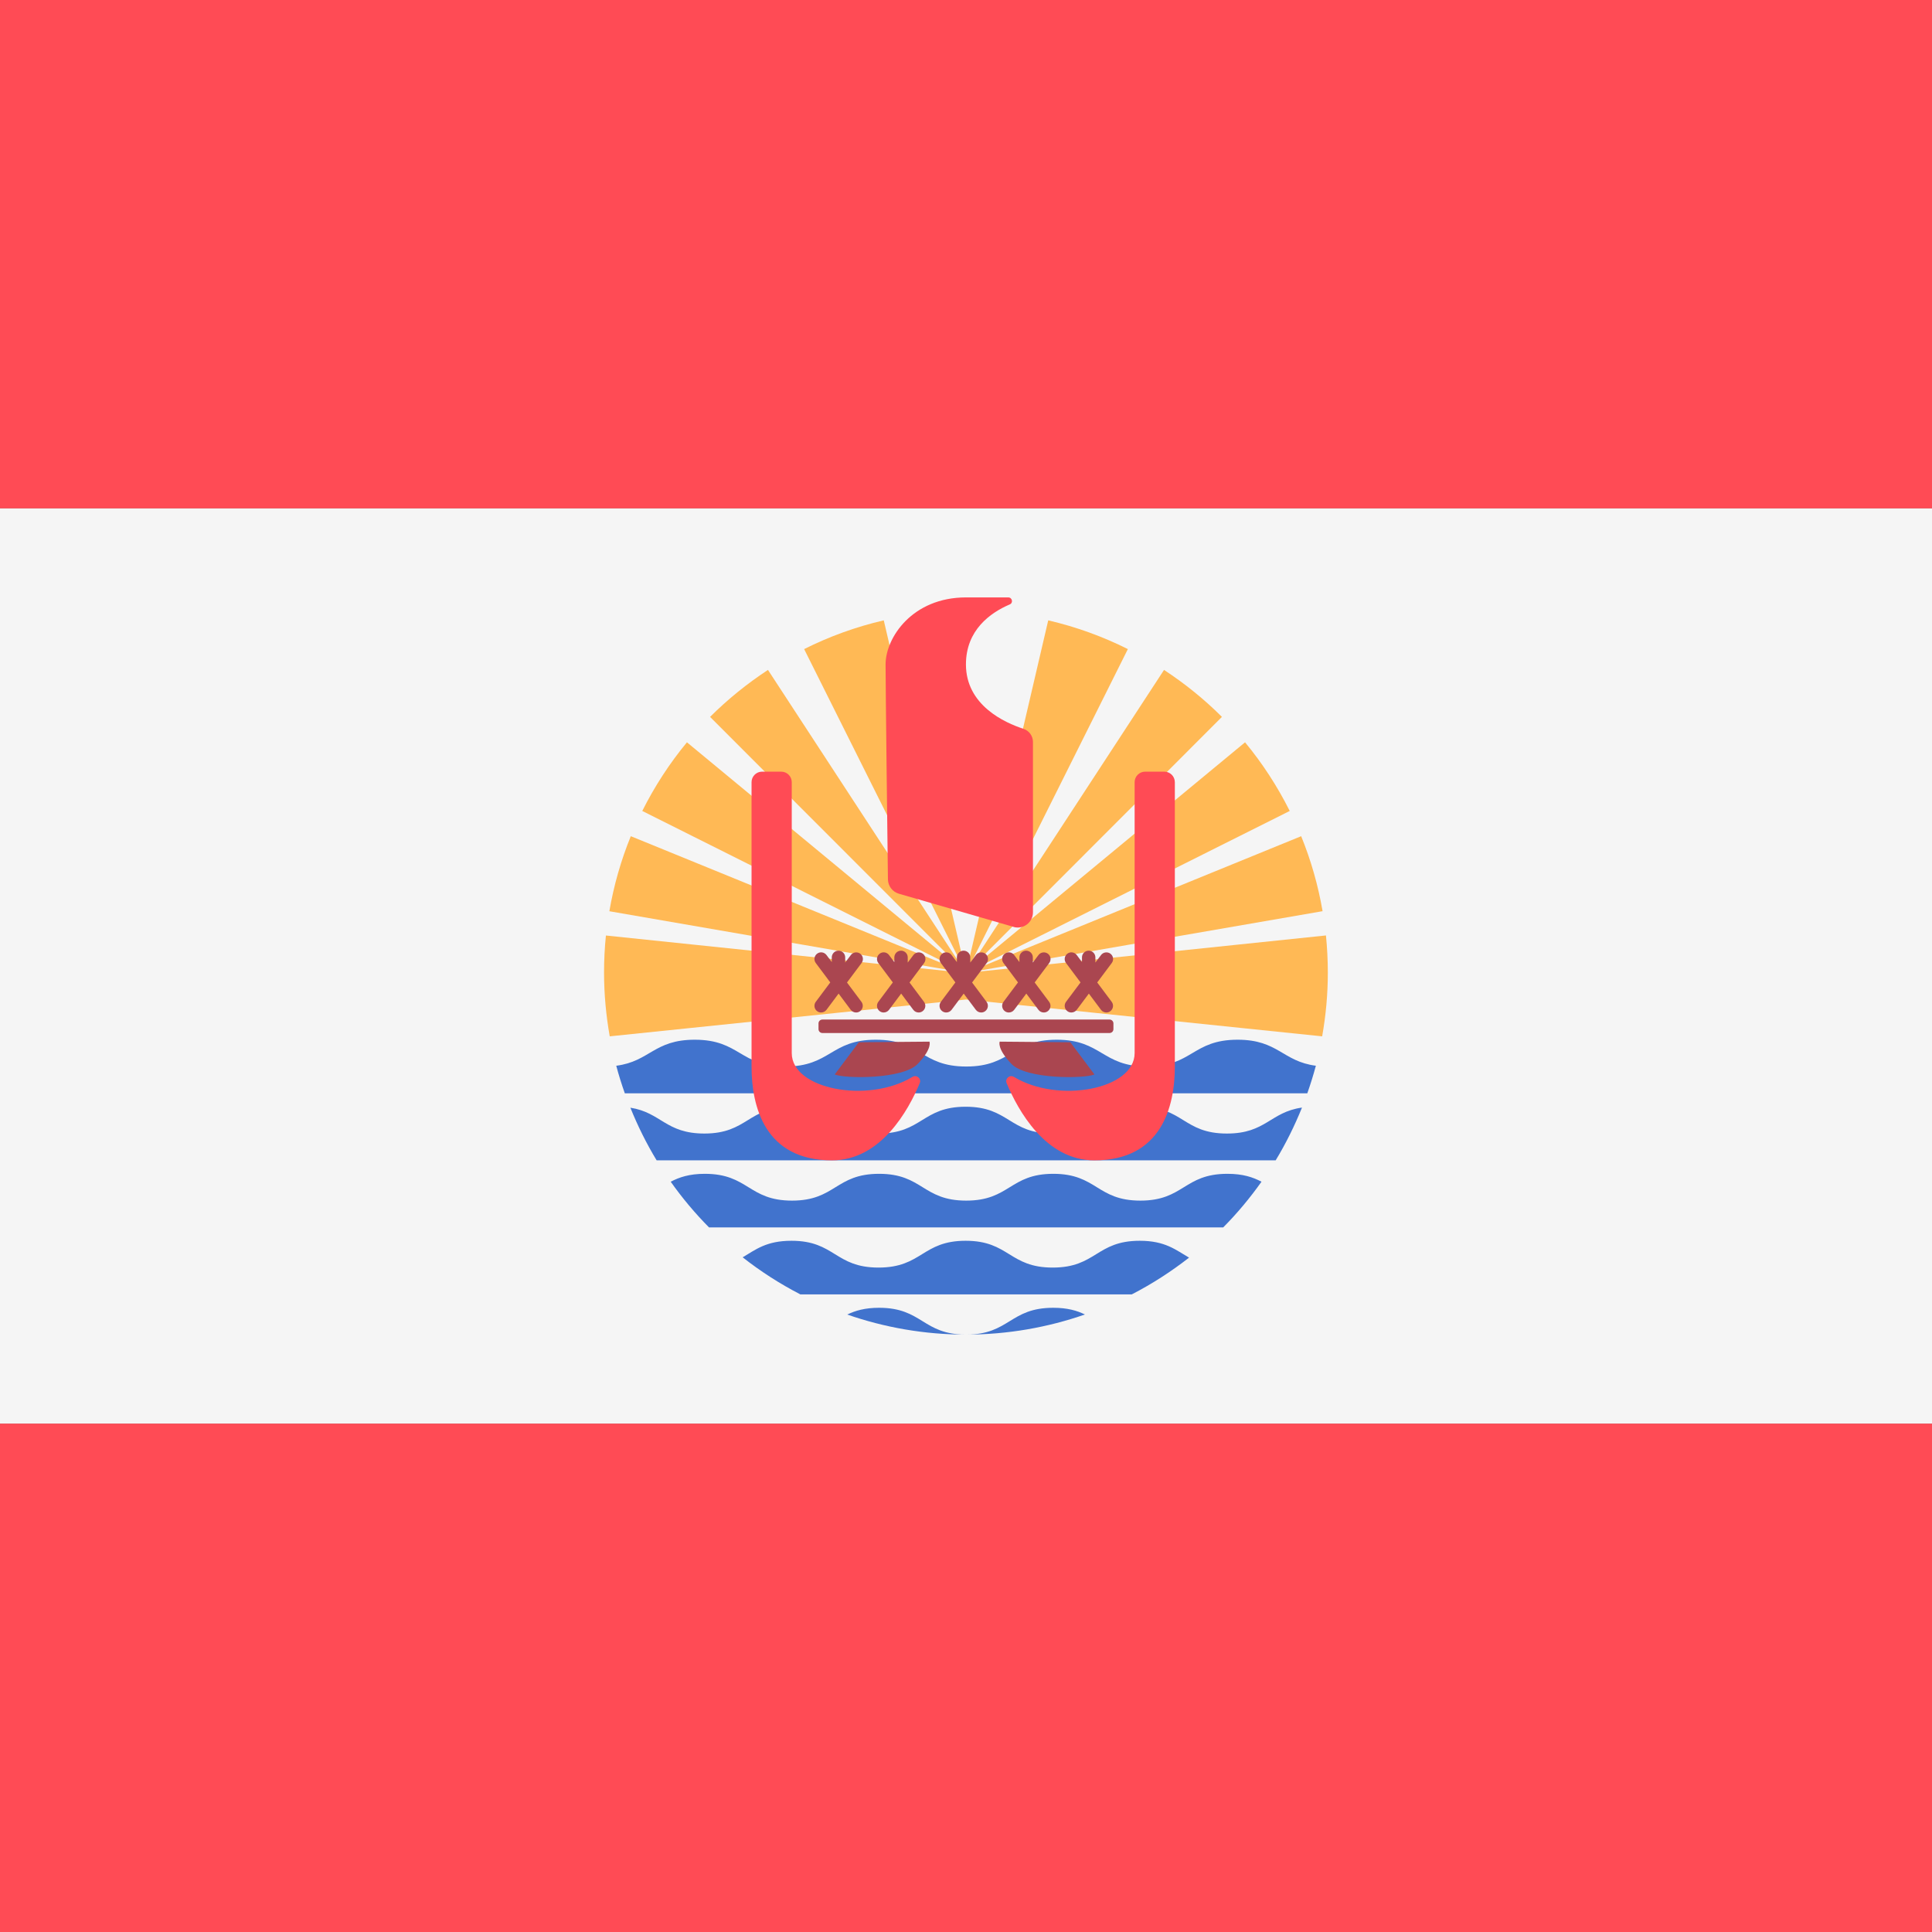 <!-- Generated by IcoMoon.io -->
<svg version="1.1" xmlns="http://www.w3.org/2000/svg" width="32" height="32" viewBox="0 0 32 32">
<rect x="0" y="0" width="32" height="32" fill="#333333" stroke="none"/>
<title>french-polynesia</title>
<path fill="#ff4b55" d="M0 23.579h32v8.421h-32v-8.421z"></path>
<path fill="#ff4b55" d="M0 0h32v8.421h-32v-8.421z"></path>
<path fill="#f5f5f5" d="M0 8.421h32v15.158h-32v-15.158z"></path>
<path fill="#ffb955" d="M21.552 13.85l-5.346 2.182c-0.002-0.005-0.005-0.010-0.007-0.015l5.163-2.585c-0.204-0.407-0.452-0.789-0.74-1.137l-4.451 3.681c-0.005-0.006-0.007-0.013-0.012-0.018l4.080-4.084c-0.291-0.291-0.613-0.551-0.959-0.778l-3.159 4.835c-0.007-0.005-0.014-0.010-0.021-0.014l2.581-5.166c-0.415-0.208-0.856-0.368-1.319-0.476l-1.312 5.625c-0.017-0.004-0.033-0.010-0.050-0.010s-0.034 0.006-0.050 0.010l-1.312-5.625c-0.463 0.107-0.904 0.268-1.319 0.476l2.581 5.166c-0.008 0.004-0.014 0.010-0.021 0.014l-3.159-4.835c-0.346 0.227-0.667 0.487-0.959 0.778l4.080 4.084c-0.005 0.005-0.008 0.012-0.012 0.018l-4.451-3.681c-0.288 0.348-0.536 0.73-0.74 1.137l5.163 2.585c-0.002 0.005-0.005 0.010-0.007 0.015l-5.346-2.182c-0.161 0.395-0.281 0.811-0.355 1.243l5.691 0.985c-0.001 0.005-0.002 0.009-0.003 0.015l-5.745-0.598c-0.021 0.203-0.031 0.408-0.031 0.616 0 0.36 0.034 0.712 0.094 1.054l5.9-0.61 5.9 0.61c0.061-0.343 0.094-0.694 0.094-1.054 0-0.208-0.011-0.414-0.031-0.617l-5.744 0.598c-0-0.005-0.002-0.010-0.003-0.015l5.691-0.985c-0.074-0.432-0.194-0.848-0.355-1.243z"></path>
<path fill="#4173cd" d="M10.207 17.652c0.041 0.155 0.089 0.307 0.142 0.457h11.304c0.053-0.15 0.1-0.302 0.142-0.457-0.554-0.072-0.623-0.431-1.297-0.431-0.749 0-0.749 0.444-1.498 0.444s-0.749-0.444-1.498-0.444c-0.749 0-0.749 0.444-1.498 0.444s-0.749-0.444-1.498-0.444c-0.749 0-0.749 0.444-1.499 0.444s-0.75-0.444-1.5-0.444c-0.675 0-0.744 0.359-1.299 0.431z"></path>
<path fill="#4173cd" d="M20.32 18.775c-0.721-0-0.721-0.444-1.442-0.444s-0.721 0.444-1.442 0.444-0.721-0.444-1.442-0.444c-0.721 0-0.721 0.444-1.443 0.444s-0.721-0.444-1.442-0.444c-0.722 0-0.722 0.444-1.443 0.444-0.64 0-0.714-0.348-1.225-0.428 0.122 0.303 0.267 0.595 0.435 0.872h10.253c0.168-0.277 0.313-0.57 0.436-0.874-0.527 0.074-0.596 0.43-1.242 0.43z"></path>
<path fill="#4173cd" d="M20.893 19.572c-0.14-0.073-0.305-0.13-0.563-0.13-0.721 0-0.721 0.444-1.442 0.444s-0.721-0.444-1.442-0.444c-0.721 0-0.721 0.444-1.443 0.444s-0.721-0.444-1.442-0.444c-0.722 0-0.722 0.444-1.443 0.444s-0.722-0.444-1.444-0.444c-0.259 0-0.425 0.058-0.565 0.131 0.191 0.27 0.403 0.523 0.635 0.757h8.516c0.232-0.234 0.444-0.488 0.635-0.758z"></path>
<path fill="#4173cd" d="M19.694 20.83c-0.218-0.126-0.393-0.279-0.816-0.279-0.721 0-0.721 0.444-1.442 0.444s-0.721-0.444-1.442-0.444c-0.721 0-0.721 0.444-1.443 0.444s-0.721-0.444-1.442-0.444c-0.418 0-0.594 0.148-0.808 0.274 0.297 0.234 0.617 0.439 0.955 0.614h5.49c0.336-0.173 0.653-0.378 0.949-0.609z"></path>
<path fill="#4173cd" d="M14.56 21.661c-0.236 0-0.395 0.048-0.527 0.112 0.616 0.214 1.278 0.332 1.967 0.332h0.001c-0.72-0-0.721-0.444-1.441-0.444z"></path>
<path fill="#4173cd" d="M16.005 22.105c0.688-0.001 1.349-0.119 1.965-0.333-0.132-0.064-0.29-0.111-0.525-0.111-0.72 0-0.722 0.442-1.439 0.444z"></path>
<path fill="#ff4b55" d="M16.788 15.352l-1.899-0.549c-0.107-0.031-0.18-0.127-0.182-0.238-0.009-0.703-0.039-3.18-0.039-3.56 0-0.444 0.444-1.11 1.332-1.11h0.7c0.066 0 0.086 0.090 0.025 0.116-0.321 0.137-0.726 0.424-0.726 0.994 0 0.677 0.644 0.966 0.951 1.066 0.095 0.031 0.159 0.118 0.159 0.218v2.822c0 0.168-0.161 0.288-0.322 0.242z"></path>
<path fill="#ff4b55" d="M15.113 17.837c0.070-0.042 0.152 0.028 0.121 0.103-0.186 0.446-0.642 1.279-1.454 1.279-1.11 0-1.332-0.888-1.332-1.554v-4.709c0-0.097 0.078-0.175 0.175-0.175h0.316c0.097 0 0.175 0.078 0.175 0.175v4.487c0 0.6 1.262 0.84 1.999 0.394z"></path>
<path fill="#ff4b55" d="M16.794 17.837c-0.070-0.042-0.152 0.028-0.121 0.103 0.186 0.446 0.642 1.279 1.454 1.279 1.11 0 1.332-0.888 1.332-1.554v-4.709c0-0.097-0.078-0.175-0.175-0.175h-0.316c-0.097 0-0.175 0.078-0.175 0.175v4.487c-0 0.6-1.262 0.84-1.999 0.394z"></path>
<path fill="#aa4650" d="M18.378 17.11h-4.757c-0.035 0-0.064-0.029-0.064-0.064v-0.095c0-0.035 0.028-0.064 0.064-0.064h4.757c0.035 0 0.064 0.029 0.064 0.064v0.095c0 0.035-0.029 0.064-0.064 0.064z"></path>
<path fill="#aa4650" d="M14.030 16.272l0.24-0.321c0.037-0.049 0.027-0.119-0.022-0.155s-0.119-0.026-0.155 0.022l-0.094 0.125v-0.086c0-0.061-0.050-0.111-0.111-0.111s-0.111 0.050-0.111 0.111v0.078l-0.088-0.117c-0.037-0.049-0.106-0.059-0.155-0.022s-0.059 0.106-0.022 0.155l0.24 0.321-0.24 0.321c-0.037 0.049-0.027 0.119 0.022 0.155 0.020 0.015 0.043 0.022 0.066 0.022 0.034 0 0.067-0.015 0.089-0.044l0.201-0.269 0.201 0.269c0.022 0.029 0.055 0.044 0.089 0.044 0.023 0 0.046-0.007 0.066-0.022 0.049-0.037 0.059-0.106 0.022-0.155l-0.24-0.321z"></path>
<path fill="#aa4650" d="M16.102 16.272l0.24-0.321c0.037-0.049 0.027-0.119-0.022-0.155s-0.119-0.026-0.155 0.022l-0.094 0.125v-0.086c0-0.061-0.050-0.111-0.111-0.111s-0.111 0.050-0.111 0.111v0.078l-0.088-0.117c-0.037-0.049-0.106-0.059-0.155-0.022s-0.059 0.106-0.022 0.155l0.24 0.321-0.24 0.321c-0.037 0.049-0.027 0.119 0.022 0.155 0.020 0.015 0.043 0.022 0.066 0.022 0.034 0 0.067-0.015 0.089-0.044l0.201-0.269 0.201 0.269c0.022 0.029 0.055 0.044 0.089 0.044 0.023 0 0.047-0.007 0.066-0.022 0.049-0.037 0.059-0.106 0.022-0.155l-0.24-0.321z"></path>
<path fill="#aa4650" d="M15.066 16.272l0.24-0.321c0.037-0.049 0.027-0.119-0.022-0.155s-0.119-0.026-0.155 0.022l-0.094 0.125v-0.086c0-0.061-0.050-0.111-0.111-0.111s-0.111 0.050-0.111 0.111v0.078l-0.088-0.117c-0.037-0.049-0.106-0.059-0.155-0.022s-0.059 0.106-0.022 0.155l0.24 0.321-0.24 0.321c-0.037 0.049-0.027 0.119 0.022 0.155 0.020 0.015 0.043 0.022 0.066 0.022 0.034 0 0.067-0.015 0.089-0.044l0.201-0.269 0.201 0.269c0.022 0.029 0.055 0.044 0.089 0.044 0.023 0 0.046-0.007 0.066-0.022 0.049-0.037 0.059-0.106 0.022-0.155l-0.24-0.321z"></path>
<path fill="#aa4650" d="M17.138 16.272l0.24-0.321c0.037-0.049 0.027-0.119-0.022-0.155s-0.119-0.026-0.155 0.022l-0.094 0.125v-0.086c0-0.061-0.050-0.111-0.111-0.111s-0.111 0.050-0.111 0.111v0.078l-0.087-0.117c-0.037-0.049-0.106-0.059-0.155-0.022s-0.059 0.106-0.022 0.155l0.24 0.321-0.24 0.321c-0.037 0.049-0.027 0.119 0.022 0.155 0.020 0.015 0.043 0.022 0.066 0.022 0.034 0 0.067-0.015 0.089-0.044l0.201-0.269 0.201 0.269c0.022 0.029 0.055 0.044 0.089 0.044 0.023 0 0.047-0.007 0.066-0.022 0.049-0.037 0.059-0.106 0.022-0.155l-0.24-0.321z"></path>
<path fill="#aa4650" d="M18.174 16.272l0.24-0.321c0.037-0.049 0.027-0.119-0.022-0.155s-0.119-0.026-0.155 0.022l-0.094 0.125v-0.086c0-0.061-0.050-0.111-0.111-0.111s-0.111 0.050-0.111 0.111v0.078l-0.087-0.117c-0.037-0.049-0.106-0.059-0.155-0.022s-0.059 0.106-0.022 0.155l0.24 0.321-0.24 0.321c-0.037 0.049-0.027 0.119 0.022 0.155 0.020 0.015 0.043 0.022 0.066 0.022 0.034 0 0.067-0.015 0.089-0.044l0.201-0.269 0.201 0.269c0.022 0.029 0.055 0.044 0.089 0.044 0.023 0 0.047-0.007 0.066-0.022 0.049-0.037 0.059-0.106 0.022-0.155l-0.24-0.321z"></path>
<path fill="#aa4650" d="M13.825 17.796c0.164 0.072 1.129 0.082 1.375-0.174s0.195-0.369 0.195-0.369l-1.17 0.010-0.4 0.534z"></path>
<path fill="#aa4650" d="M18.128 17.796c-0.164 0.072-1.129 0.082-1.375-0.174s-0.195-0.369-0.195-0.369l1.17 0.010 0.4 0.534z"></path>
</svg>
